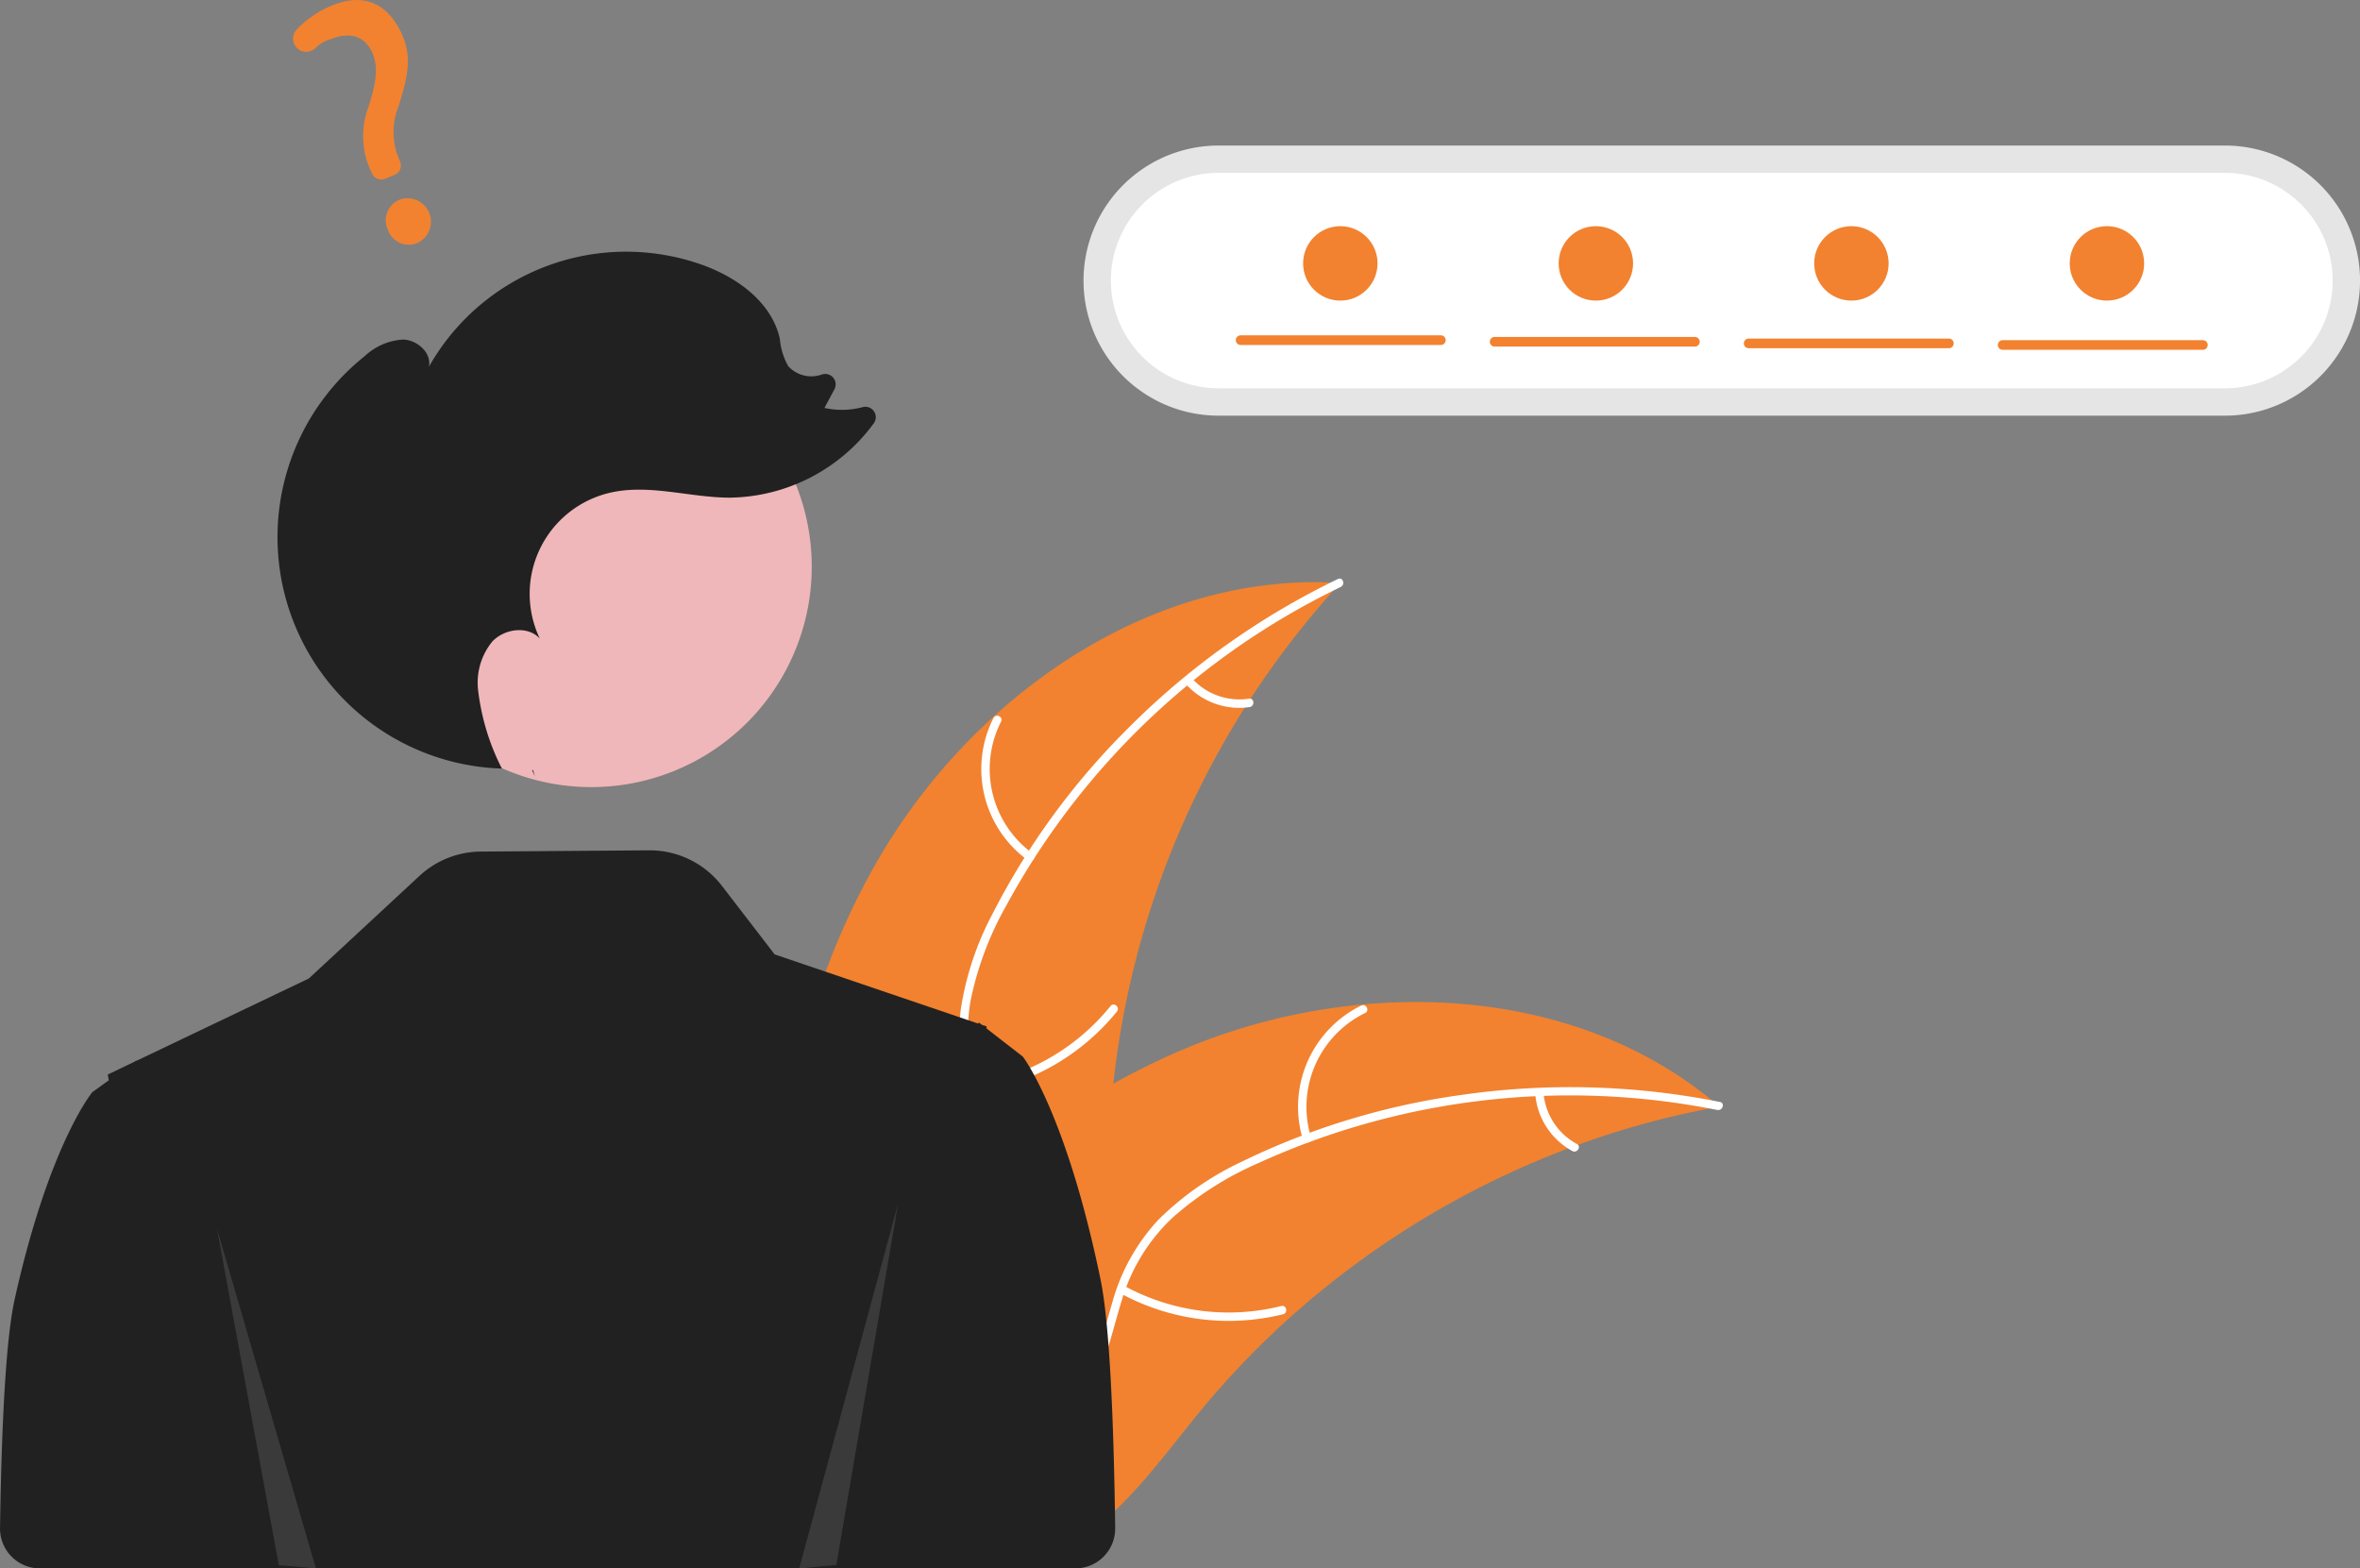 <svg xmlns="http://www.w3.org/2000/svg" width="236.774" height="157.353" viewBox="0 0 236.774 157.353">
  <rect x="0" y="0" width="236.774" height="157.353" fill="#808080" stroke="none"/>
  <g id="forgot_password_and_reset_code_screen_vector" transform="translate(0 0)">
    <path id="Path_3078" data-name="Path 3078" d="M438.14,427.755c9.466-16.652,27.524-29.439,46.639-28.207a88.255,88.255,0,0,0-23.211,55.971c-.314,8.027.173,16.988-5.157,23-3.316,3.74-8.385,5.551-13.369,5.932s-9.967-.521-14.885-1.417l-1.193.366C426.509,464.249,428.674,444.408,438.14,427.755Z" transform="translate(-350.3 -341.058)" fill="#f2822f"/>
    <path id="Path_3079" data-name="Path 3079" d="M484.786,399.073A75.436,75.436,0,0,0,451.2,431.1a32.483,32.483,0,0,0-3.556,9.537,18.632,18.632,0,0,0,.969,9.758c1.05,2.92,2.462,5.785,2.784,8.909a11.408,11.408,0,0,1-3.053,8.816c-2.669,2.99-6.252,4.843-9.82,6.533-3.961,1.877-8.105,3.763-10.911,7.265-.34.424-.979-.128-.639-.552,4.881-6.093,13.237-7.239,19.031-12.147,2.7-2.29,4.733-5.409,4.605-9.064-.112-3.2-1.566-6.151-2.654-9.1a19.88,19.88,0,0,1-1.3-9.505,30.03,30.03,0,0,1,3.176-9.638,73.184,73.184,0,0,1,13.458-18.5,76.774,76.774,0,0,1,21.227-15.145c.488-.235.758.565.273.8Z" transform="translate(-350.278 -340.182)" fill="#fff"/>
    <path id="Path_3080" data-name="Path 3080" d="M506.762,460.093a11.318,11.318,0,0,1-3.415-14.251c.247-.484,1.011-.122.763.362a10.48,10.48,0,0,0,3.2,13.25C507.754,459.773,507.2,460.41,506.762,460.093Z" transform="translate(-403.674 -373.805)" fill="#fff"/>
    <path id="Path_3081" data-name="Path 3081" d="M498.31,553.408a21.813,21.813,0,0,0,13.811-7.872c.341-.423.98.129.639.552a22.689,22.689,0,0,1-14.388,8.163c-.539.077-.6-.765-.062-.842Z" transform="translate(-400.703 -444.603)" fill="#fff"/>
    <path id="Path_3082" data-name="Path 3082" d="M573.215,432.436a6.406,6.406,0,0,0,5.726,2.041c.538-.084.6.759.062.842a7.179,7.179,0,0,1-6.339-2.244.436.436,0,0,1-.044-.6A.424.424,0,0,1,573.215,432.436Z" transform="translate(-453.63 -364.382)" fill="#fff"/>
    <path id="Path_3083" data-name="Path 3083" d="M521.011,555.015c-.334.062-.668.124-1.006.192a84.356,84.356,0,0,0-13.191,3.646c-.334.116-.67.239-1,.365a88.938,88.938,0,0,0-27.973,17.023,86.36,86.36,0,0,0-9.06,9.494c-3.832,4.682-7.614,10.063-12.622,13.116a14.834,14.834,0,0,1-1.612.874L425.7,587.76c-.052-.06-.107-.114-.159-.174l-1.174-.425c.131-.185.271-.374.4-.559.076-.107.157-.212.233-.32.052-.071.1-.141.148-.208.017-.024.035-.047.05-.064.043-.067.09-.125.131-.185q1.167-1.587,2.361-3.163c0-.007,0-.007.012-.01a127,127,0,0,1,20.623-21.823c.233-.189.468-.384.714-.568a82.423,82.423,0,0,1,11.141-7.536,72.881,72.881,0,0,1,6.609-3.268,60.593,60.593,0,0,1,18.357-4.682c12.612-1.171,25.458,1.7,35.131,9.627C520.525,554.605,520.767,554.805,521.011,555.015Z" transform="translate(-348.498 -443.993)" fill="#f2822f"/>
    <path id="Path_3084" data-name="Path 3084" d="M521.775,576.23a75.433,75.433,0,0,0-46.1,5.352,32.485,32.485,0,0,0-8.581,5.474,18.631,18.631,0,0,0-5.1,8.375c-.92,2.963-1.517,6.1-3.141,8.79a11.408,11.408,0,0,1-7.746,5.2c-3.931.781-7.908.1-11.774-.7-4.293-.887-8.737-1.875-13.086-.768-.527.134-.7-.691-.178-.825,7.566-1.926,14.927,2.19,22.508,1.759,3.538-.2,7.036-1.469,9.134-4.464,1.835-2.619,2.453-5.854,3.359-8.863a19.882,19.882,0,0,1,4.682-8.374,30.035,30.035,0,0,1,8.339-5.783,73.183,73.183,0,0,1,21.881-6.665,76.771,76.771,0,0,1,26.067.687c.531.106.265.908-.263.8Z" transform="translate(-349.479 -464.869)" fill="#fff"/>
    <path id="Path_3085" data-name="Path 3085" d="M612.046,559.065a11.318,11.318,0,0,1,5.854-13.435c.489-.237.88.511.391.748a10.48,10.48,0,0,0-5.419,12.509C613.03,559.406,612.2,559.581,612.046,559.065Z" transform="translate(-481.332 -444.745)" fill="#fff"/>
    <path id="Path_3086" data-name="Path 3086" d="M549.869,642.415a21.814,21.814,0,0,0,15.767,2.03c.528-.132.7.693.178.825a22.689,22.689,0,0,1-16.4-2.145C548.935,642.862,549.395,642.153,549.869,642.415Z" transform="translate(-437.087 -513.417)" fill="#fff"/>
    <path id="Path_3087" data-name="Path 3087" d="M694.362,575.262a6.406,6.406,0,0,0,3.343,5.077c.48.257.019.964-.458.709a7.179,7.179,0,0,1-3.71-5.609.436.436,0,0,1,.323-.5A.424.424,0,0,1,694.362,575.262Z" transform="translate(-539.498 -465.569)" fill="#fff"/>
    <path id="Path_3088" data-name="Path 3088" d="M234.79,518.823C231.327,502.08,227,496.5,227,496.5l-1.654-1.282-1.989-1.545.01-.2-.472-.16-.111-.086-.182-.139-.029.031-.062.064-9-3.059L202.1,486.245l-5.286-6.872a9.143,9.143,0,0,0-7.315-3.568l-16.883.125a9.144,9.144,0,0,0-6.151,2.44l-11.1,10.294-17.292,8.258-.029-.029-.182.13-2.672,1.277.11.574-1.654,1.193s-4.329,5.194-7.791,20.774c-.881,3.964-1.315,12.468-1.471,22.947a4,4,0,0,0,4,4.059H232.267a4,4,0,0,0,4-4.055C236.112,532.389,235.679,523.122,234.79,518.823Z" transform="translate(-124.382 -390.494)" fill="#212121"/>
    <path id="Path_3089" data-name="Path 3089" d="M574.666,191.732a13.548,13.548,0,0,0,0,27.1H675.635a13.548,13.548,0,0,0,0-27.1Z" transform="translate(-452.408 -177.13)" fill="#e5e5e5"/>
    <path id="Path_3090" data-name="Path 3090" d="M582.939,202.747a10.806,10.806,0,1,0,0,21.613H683.909a10.806,10.806,0,0,0,0-21.613Z" transform="translate(-460.682 -185.404)" fill="#fff"/>
    <path id="ab6171fa-7d69-4734-b81c-8dff60f9761b" d="M22.119,0A22.119,22.119,0,1,1,0,22.119,22.119,22.119,0,0,1,22.119,0Z" transform="translate(37.203 34.73)" fill="#efb7b9"/>
    <path id="Path_3091" data-name="Path 3091" d="M339.119,444.083q-.142-.312-.283-.626c.036,0,.072.006.108.007Z" transform="translate(-285.456 -366.198)" fill="#2f2e41"/>
    <path id="Path_3092" data-name="Path 3092" d="M245.216,245a6.156,6.156,0,0,1,3.857-1.667c1.43.046,2.881,1.338,2.584,2.738a22.73,22.73,0,0,1,27.354-10.257c3.555,1.254,7.041,3.763,7.858,7.444a6.7,6.7,0,0,0,.844,2.748,3.137,3.137,0,0,0,3.338.846l.035-.01a1.045,1.045,0,0,1,1.263,1.475l-1.006,1.876a8.061,8.061,0,0,0,3.84-.082,1.044,1.044,0,0,1,1.109,1.625,18.2,18.2,0,0,1-14.512,7.46c-4.019-.024-8.079-1.41-11.991-.485a10.415,10.415,0,0,0-7.005,14.621c-1.2-1.314-3.524-1-4.754.286a6.519,6.519,0,0,0-1.423,4.988,23.145,23.145,0,0,0,2.376,7.769A23.226,23.226,0,0,1,245.216,245Z" transform="translate(-208.628 -209.267)" fill="#212121"/>
    <path id="Path_3093" data-name="Path 3093" d="M87.464,495.253l6.2,33.754,3.722.324Z" transform="translate(-65.693 -371.979)" fill="#a1a1a1" opacity="0.2"/>
    <path id="Path_3094" data-name="Path 3094" d="M332.054,485.026l-6.2,36.275-3.722.348Z" transform="translate(-241.946 -364.298)" fill="#a1a1a1" opacity="0.2"/>
    <path id="Path_3095" data-name="Path 3095" d="M255.006,157.445a2.205,2.205,0,0,1-2.951-1.294,2.239,2.239,0,0,1,1.174-3.055,2.352,2.352,0,0,1,1.778,4.349Zm-2.279-6.841-.946.395a1.02,1.02,0,0,1-1.3-.475l-.047-.092a8.273,8.273,0,0,1-.345-6.626c.732-2.3,1.035-3.912.424-5.376-.706-1.692-2.215-2.222-4.139-1.454a3.516,3.516,0,0,0-1.571.889,1.348,1.348,0,0,1-.976.4,1.3,1.3,0,0,1-.933-.409,1.331,1.331,0,0,1-.009-1.816,10.338,10.338,0,0,1,3.5-2.4c4.134-1.726,6.214.822,7.167,3.1.931,2.23.407,4.3-.434,6.98a6.929,6.929,0,0,0,.137,5.518,1.016,1.016,0,0,1-.529,1.367Z" transform="translate(-213.127 -133.069)" fill="#f2822f"/>
    <path id="Path_3096" data-name="Path 3096" d="M643.071,269.2H622.982a.484.484,0,0,1,0-.968h20.089a.484.484,0,1,1,0,.968Z" transform="translate(-498.511 -234.59)" fill="#f2822f"/>
    <path id="Path_3097" data-name="Path 3097" d="M745.452,269.85H725.363a.484.484,0,1,1,0-.968h20.089a.484.484,0,1,1,0,.968Z" transform="translate(-575.408 -235.077)" fill="#f2822f"/>
    <path id="Path_3098" data-name="Path 3098" d="M847.834,270.5H827.745a.484.484,0,1,1,0-.968h20.089a.484.484,0,1,1,0,.968Z" transform="translate(-652.306 -235.564)" fill="#f2822f"/>
    <path id="Path_3099" data-name="Path 3099" d="M950.212,271.146H930.123a.484.484,0,1,1,0-.968h20.089a.484.484,0,1,1,0,.968Z" transform="translate(-729.201 -236.05)" fill="#f2822f"/>
    <circle id="Ellipse_21" data-name="Ellipse 21" cx="3.734" cy="3.734" r="3.734" transform="translate(130.738 22.691)" fill="#f2822f"/>
    <circle id="Ellipse_22" data-name="Ellipse 22" cx="3.734" cy="3.734" r="3.734" transform="translate(156.375 22.691)" fill="#f2822f"/>
    <circle id="Ellipse_23" data-name="Ellipse 23" cx="3.734" cy="3.734" r="3.734" transform="translate(182.013 22.691)" fill="#f2822f"/>
    <circle id="Ellipse_24" data-name="Ellipse 24" cx="3.734" cy="3.734" r="3.734" transform="translate(207.651 22.691)" fill="#f2822f"/>
  </g>
</svg>
